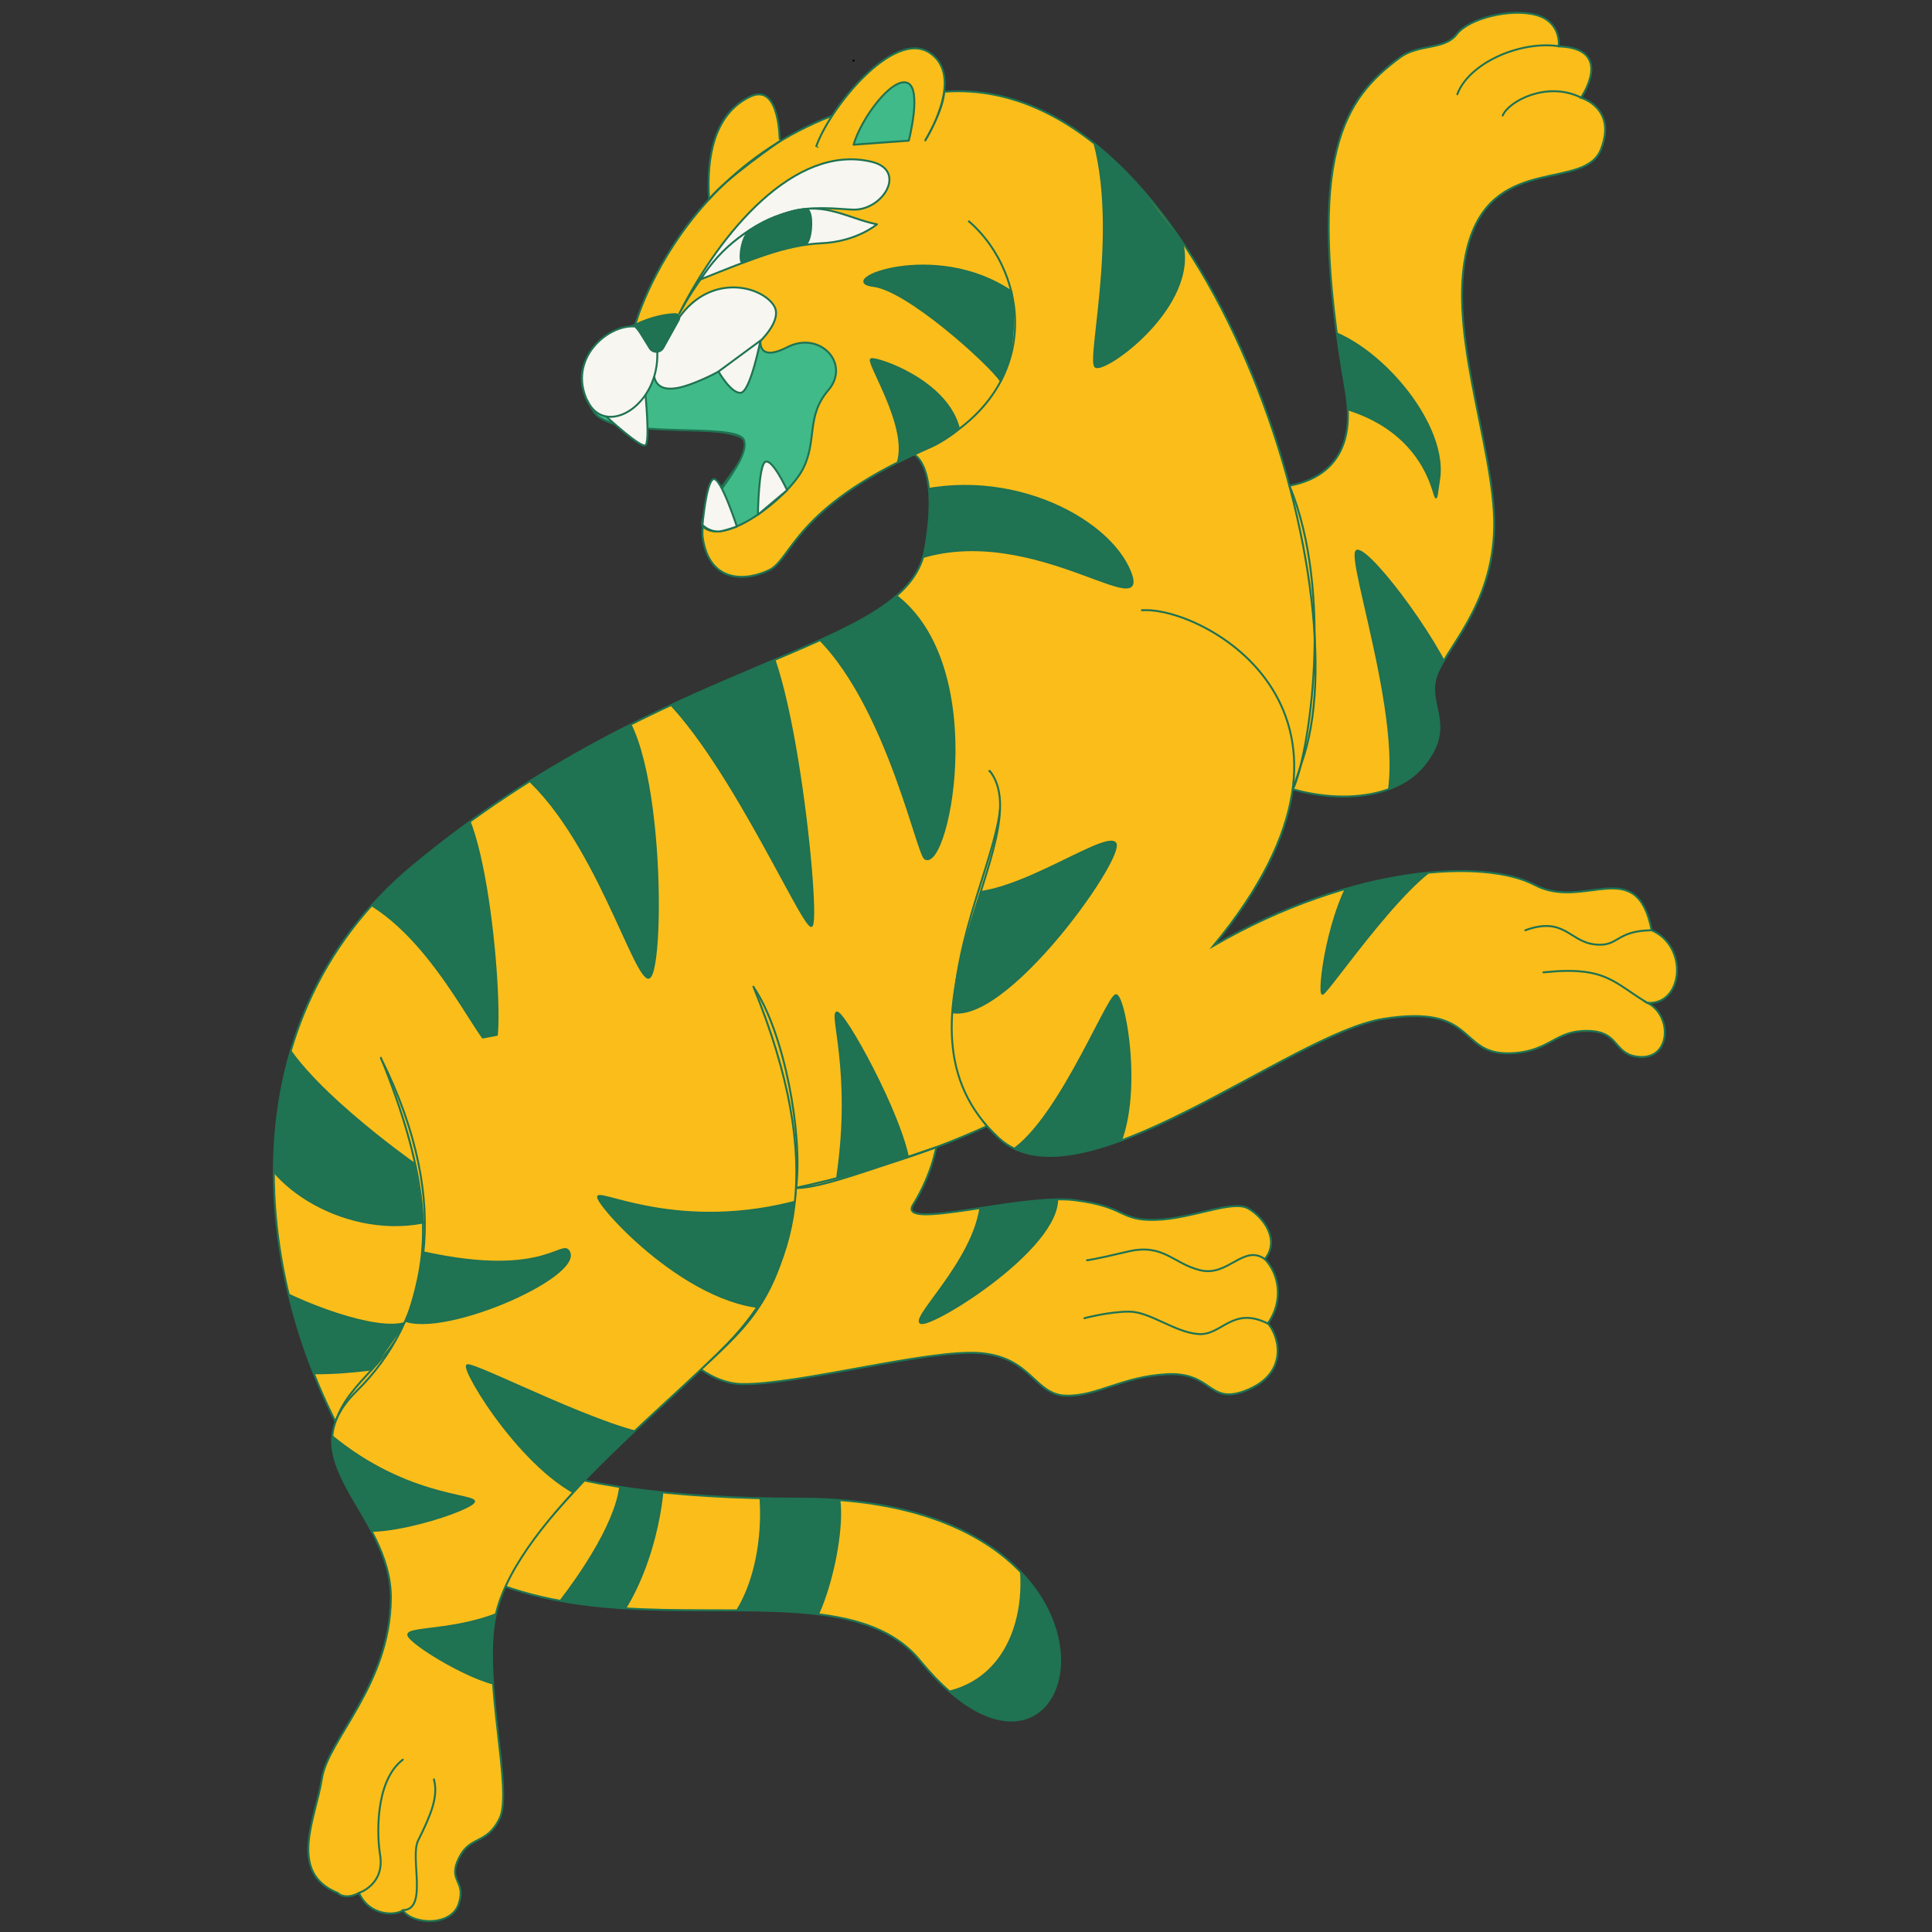 <?xml version="1.0" encoding="utf-8"?>
<!-- Generator: Adobe Illustrator 22.1.0, SVG Export Plug-In . SVG Version: 6.00 Build 0)  -->
<svg version="1.1" id="Layer_1" xmlns="http://www.w3.org/2000/svg" xmlns:xlink="http://www.w3.org/1999/xlink" x="0px" y="0px"
	 viewBox="0 0 1000 1000" style="enable-background:new 0 0 1000 1000;" xml:space="preserve">
<rect x="0" y="0" width="1000" height="1000" fill="#333333" stroke="none"/>
<style type="text/css">
	.st0{fill:none;stroke:#010101;stroke-miterlimit:10;}
	.st1{fill:#FBBD1A;}
	.st2{fill:none;stroke:#1F7252;stroke-miterlimit:10;}
	.st3{clip-path:url(#SVGID_2_);fill:#1F7252;stroke:#1F7252;stroke-miterlimit:10;}
	.st4{fill:none;}
	.st5{fill:none;stroke:#1F7252;stroke-linecap:round;stroke-linejoin:round;stroke-miterlimit:10;}
	.st6{clip-path:url(#SVGID_4_);fill:#1F7252;stroke:#1F7252;stroke-miterlimit:10;}
	.st7{fill:#FBBD1A;stroke:#1F7252;stroke-miterlimit:10;}
	.st8{fill:#1F7252;stroke:#1F7252;stroke-miterlimit:10;}
	.st9{clip-path:url(#SVGID_6_);fill:#1F7252;stroke:#1F7252;stroke-miterlimit:10;}
	.st10{fill:#40BA88;stroke:#1F7252;stroke-linecap:round;stroke-linejoin:round;stroke-miterlimit:10;}
	.st11{fill:#F7F6F0;stroke:#1F7252;stroke-miterlimit:10;}
	.st12{fill:#F7F6F0;stroke:#1F7252;stroke-linecap:round;stroke-linejoin:round;stroke-miterlimit:10;}
	.st13{fill:#1F7252;stroke:#1F7252;stroke-linecap:round;stroke-linejoin:round;stroke-miterlimit:10;}
	.st14{clip-path:url(#SVGID_8_);fill:#1F7252;stroke:#1F7252;stroke-miterlimit:10;}
	.st15{clip-path:url(#SVGID_10_);fill:#1F7252;stroke:#1F7252;stroke-miterlimit:10;}
</style>
<path class="st0" d="M442.1,31.7c-0.2-0.2-0.4-0.5-0.6-0.7"/>
<g id="_x3C_2-back-paw_x3E_">
	<path class="st1" d="M476.5,551.9c19.2,25.1,4.7,58-3.9,71.7c-8.6,13.7,56.8-5.9,83.8-2.4c27,3.5,22.7,10.6,41.5,10.2
		c18.8-0.4,40-10.6,48.2-5.9c8.2,4.7,16.5,16.5,8.6,26.2c7.4,7.8,9.8,21.5,1.6,33.3c5.9,6.7,11,26.2-11.8,34.9
		c-19.2,7.3-16.8-9.8-40.4-8.6c-23.5,1.2-36.4,11.6-52.5,11.1s-17.6-19.7-43.9-22C481.6,698,413,716.9,384,716.4s-59.2-43.9-53.3-85
		L476.5,551.9z"/>
	<path class="st2" d="M476.5,551.9c19.2,25.1,4.7,58-3.9,71.7c-8.6,13.7,56.8-5.9,83.8-2.4c27,3.5,22.7,10.6,41.5,10.2
		c18.8-0.4,40-10.6,48.2-5.9c8.2,4.7,16.5,16.5,8.6,26.2c7.4,7.8,9.8,21.5,1.6,33.3c5.9,6.7,11,26.2-11.8,34.9
		c-19.2,7.3-16.8-9.8-40.4-8.6c-23.5,1.2-36.4,11.6-52.5,11.1s-17.6-19.7-43.9-22C481.6,698,413,716.9,384,716.4s-59.2-43.9-53.3-85
		L476.5,551.9z"/>
	<g>
		<defs>
			<path id="SVGID_1_" d="M476.5,551.9c19.2,25.1,4.7,58-3.9,71.7c-8.6,13.7,56.8-5.9,83.8-2.4c27,3.5,22.7,10.6,41.5,10.2
				c18.8-0.4,40-10.6,48.2-5.9c8.2,4.7,16.5,16.5,8.6,26.2c7.4,7.8,9.8,21.5,1.6,33.3c5.9,6.7,11,26.2-11.8,34.9
				c-19.2,7.3-16.8-9.8-40.4-8.6c-23.5,1.2-36.4,11.6-52.5,11.1s-17.6-19.7-43.9-22C481.6,698,413,716.9,384,716.4
				s-59.2-43.9-53.3-85L476.5,551.9z"/>
		</defs>
		<clipPath id="SVGID_2_">
			<use xlink:href="#SVGID_1_"  style="overflow:visible;"/>
		</clipPath>
		<path class="st3" d="M507.8,616.5c2.4,30.6-36.4,65.1-31.3,68.2c5.1,3.1,78-42,70.1-68.2"/>
	</g>
	<path class="st4" d="M476.5,551.9c19.2,25.1,4.7,58-3.9,71.7c-8.6,13.7,56.8-5.9,83.8-2.4c27,3.5,22.7,10.6,41.5,10.2
		c18.8-0.4,40-10.6,48.2-5.9c8.2,4.7,16.5,16.5,8.6,26.2c7.4,7.8,9.8,21.5,1.6,33.3c5.9,6.7,11,26.2-11.8,34.9
		c-19.2,7.3-16.8-9.8-40.4-8.6c-23.5,1.2-36.4,11.6-52.5,11.1s-17.6-19.7-43.9-22C481.6,698,413,716.9,384,716.4s-59.2-43.9-53.3-85
		L476.5,551.9z"/>
	<path class="st5" d="M654.8,651.8c-11-8.1-19.1,9.1-33.4,5.7s-19.1-14.1-37.6-9.7c-18.5,4.4-21.2,4.5-21.2,4.5"/>
	<path class="st5" d="M656.3,685.1c-18.5-9.3-23.8,6.3-36,5.4c-12.3-0.9-25.1-11.6-35.8-11.6c-10.7,0-23.2,3.4-23.2,3.4"/>
</g>
<g id="_x3C_1-back-paw_x3E_">
	<path class="st1" d="M648,400c31.9,17.2,72.1,16.7,88.8-3.7c16.7-20.4,2.1-30.8,6.3-45.4s29.8-36.6,30.3-78.4
		S746.7,167,760.8,123.7c14.1-43.4,59.6-25.1,67.9-46.5s-10.4-26.6-10.4-26.6s17.8-25.6-11.5-26.6c0,0,1.6-12.5-11.5-16.2
		s-35,1.6-41.3,9.9s-19.7,4.9-29.3,12C696,51,675.1,79.3,696.5,202c9.8,56.4-44.4,50.1-44.4,50.1L648,400z"/>
	<path class="st2" d="M648,400c31.9,17.2,72.1,16.7,88.8-3.7c16.7-20.4,2.1-30.8,6.3-45.4s29.8-36.6,30.3-78.4
		S746.7,167,760.8,123.7c14.1-43.4,59.6-25.1,67.9-46.5s-10.4-26.6-10.4-26.6s17.8-25.6-11.5-26.6c0,0,1.6-12.5-11.5-16.2
		s-35,1.6-41.3,9.9s-19.7,4.9-29.3,12C696,51,675.1,79.3,696.5,202c9.8,56.4-44.4,50.1-44.4,50.1L648,400z"/>
	<g>
		<defs>
			<path id="SVGID_3_" d="M648,400c31.9,17.2,72.1,16.7,88.8-3.7c16.7-20.4,2.1-30.8,6.3-45.4s29.8-36.6,30.3-78.4
				S746.7,167,760.8,123.7c14.1-43.4,59.6-25.1,67.9-46.5s-10.4-26.6-10.4-26.6s17.8-25.6-11.5-26.6c0,0,1.6-12.5-11.5-16.2
				s-35,1.6-41.3,9.9s-19.7,4.9-29.3,12C696,51,675.1,79.3,696.5,202c9.8,56.4-44.4,50.1-44.4,50.1L648,400z"/>
		</defs>
		<clipPath id="SVGID_4_">
			<use xlink:href="#SVGID_3_"  style="overflow:visible;"/>
		</clipPath>
		<path class="st6" d="M676.7,169c29,0.1,72.9,47.4,68.2,79s7.1-24.9-56.4-38.5"/>
		<path class="st6" d="M754.3,358.7c-4.7-20.5-43.9-73.7-51.7-73.7c-7.8,0,34.8,116.8,8.4,142.6c-26.4,25.9,53.5-35.3,53.5-35.3"/>
	</g>
	<path class="st5" d="M806.8,23.9c-20.4-2.9-46.6,8.9-52.5,24.9"/>
	<path class="st5" d="M818.3,50.5c-17.4-8.7-37.4,1.8-40.5,9.3"/>
</g>
<path id="_x3C_back-ear_x3E_" class="st7" d="M367,103.1c-1.4-21.8,2.6-44.2,21.3-53.1c15.6-7.4,15.2,23.2,15.3,23.1
	C403.7,73.1,367,103.1,367,103.1z"/>
<g id="_x3C_body_x3E_">
	<path class="st7" d="M501.2,114.3c32.4,27.7,39.7,90.4-25.1,119.6s-66.3,55.4-77.8,61.1c-11.5,5.7-30.8,7.3-34.5-16.2
		s37.6-48.1,16.2-53.8c-21.4-5.7-63.1,1.5-72.6-12c-13.1-18.4-5.7-35.5,21.4-44.9c0,0,30.3-112.3,160.9-120.7
		s214.7,249.2,185.4,343.2c-29.3,94-86,186.1-264.8,224.6c-195.1,42.1-272.3,160.5,4.1,160.5c191.1,0,146.3,187.1,61.7,83.7
		c-50.4-61.6-209.2,23.5-286-94.8c-60.9-93.8-75.9-233.9,23.8-316.6C346,338.4,469,338,478.7,284.6c7.8-43.1-5.5-49.3-5.5-49.3"/>
	<path class="st8" d="M464.7,239.3c5.9-18.8-16.8-52.6-13.7-53.4c3.1-0.8,39.2,11,45.4,36.1c0,0-7.8,6.9-17.4,10.5
		C473.7,234.5,464.7,239.3,464.7,239.3"/>
	<path class="st8" d="M518,197.1c-6.8-9.6-48.3-47-65.9-49.1c-20.9-2.5,31.7-24.1,71.4,2.9C523.5,150.9,527.6,178.6,518,197.1z"/>
	<g>
		<defs>
			<path id="SVGID_5_" d="M501.2,114.3c32.4,27.7,39.7,90.4-25.1,119.6s-66.3,55.4-77.8,61.1c-11.5,5.7-30.8,7.3-34.5-16.2
				s37.6-48.1,16.2-53.8c-21.4-5.7-63.1,1.5-72.6-12c-13.1-18.4-5.7-35.5,21.4-44.9c0,0,30.3-112.3,160.9-120.7
				s214.7,249.2,185.4,343.2c-29.3,94-86,186.1-264.8,224.6c-195.1,42.1-272.3,160.5,4.1,160.5c191.1,0,146.3,187.1,61.7,83.7
				c-50.4-61.6-209.2,23.5-286-94.8c-60.9-93.8-75.9-233.9,23.8-316.6C346,338.4,469,338,478.7,284.6c7.8-43.1-5.5-49.3-5.5-49.3"/>
		</defs>
		<clipPath id="SVGID_6_">
			<use xlink:href="#SVGID_5_"  style="overflow:visible;"/>
		</clipPath>
		<path class="st9" d="M561.5,59.8c21.2,47.4,0.8,126.5,5.5,130c4.7,3.6,54-31.7,44.7-65"/>
		<path class="st9" d="M463.6,257.4c54.4-18.6,110.4,10,121.5,39c11.1,29-61.4-35.7-123.9-1.2"/>
		<path class="st9" d="M411.3,320.3c44.4,28.3,63.1,121.5,67.5,124.1c12.4,7.3,35.4-107.4-21.3-140.3"/>
		<path class="st9" d="M335.2,353.7c36.7,26.9,79.4,125.4,84.7,125.6s-10.7-157.4-32.1-156.6"/>
		<path class="st9" d="M259.8,393.2c43.1,25.1,66.1,108.1,75.3,112.8S344.5,370,313.9,362"/>
		<path class="st9" d="M181.5,463c41.5,16.5,66.6,79.1,73.7,79.1s-2.4-129.5-22.7-129.8"/>
		<path class="st9" d="M143.5,531.1c8.6,27.4,70.9,71.2,70.9,71.2l4.6,30.5c-42.7,8.2-86.8-22.3-87.6-49.8"/>
		<path class="st9" d="M131.3,660.4c24.7,15.3,64.6,29.1,78.3,24.3l-17.1,24.1c0,0-43.9,6.1-49-2.9"/>
		<path class="st9" d="M343.3,762.3c0.4,18-7.4,58.9-29.3,83.2c-23.1,25.6-29.4-9.9-29.4-9.9c28.2-34.9,39.2-61.9,36-73.3"/>
		<path class="st9" d="M391.5,762.3c5.1,18,3.9,64.7-21.9,85l43.2,2.7c15.5-8.2,29.6-75,17.5-83.7"/>
		<path class="st9" d="M527.3,803.8c6.4,36.4-9.3,73.3-49.3,73.3s55.2,29.4,55.2,29.4l25.5-37.2l-7.2-42.7"/>
		<path class="st9" d="M431.4,620.8c11.4-59.6-1.6-94.6,1.6-96.7c3.1-2.1,34.1,53.6,37.6,78.3"/>
	</g>
	<path class="st10" d="M363.8,272.5c10.9,10.7,43.7-14.5,51.6-29.4c7.8-14.9,1.6-27.4,13.3-41.1c11.8-13.7-4.3-31-21.2-22.3
		c-16.8,8.6-13.7-5.1-13.7-5.1c-9,8.2-90.2,15-86.5,38.4c9.7,15.4,74.6,5,77.8,14.9C388.9,239.1,359.6,266,363.8,272.5z"/>
	<path class="st5" d="M591,315.9c89.9,19.7,78,93.1,78,93.1c8.8-17.9,21.4-102.8-1.6-157.6"/>
	<path class="st5" d="M512.1,399c27,22.1-51.7,115.3-1.3,184"/>
	<path class="st5" d="M484.6,593.8c-30.4,10.2-59.7,21.3-72.5,21.1"/>
	<path class="st5" d="M389.9,510.7c16.1,23.5,25.6,76.1,22.2,104.1c-6.5,54.6-23,69.9-49.4,94"/>
	<path class="st5" d="M302.3,766.3c-16.2,17.9-35.1,37.4-40.8,54.9"/>
	<path class="st5" d="M173.7,735.9c7-21.8,30.3-31,38.5-58.1s14.3-57.8-15-130.3"/>
	<path class="st5" d="M367,103.1c8.2-10.4,36.6-30,36.6-30"/>
	<path class="st5" d="M430.7,60c-6.5,11.8-7.5,16-7.5,16"/>
	<path class="st5" d="M488.7,47.5c-0.4,9.6-9.8,25.2-9.8,25.2"/>
	<path class="st11" d="M340.2,182c0,0-10.2,26.7,16.6,17.1s50-30.6,43.9-40.7c-6.1-10.2-32.5-17.5-49.2,6
		C334.9,187.9,340.2,182,340.2,182z"/>
	<path class="st12" d="M313.9,215.7c0,0,17.5,16.1,20.1,14.8c2.6-1.3,0-27.1,0-27.1L313.9,215.7z"/>
	<path class="st12" d="M340.2,182c1.2,28.1-26.9,44.5-36,25.7c-10.6-21.9,15.4-39.3,24.6-38.7L340.2,182z"/>
	<path class="st11" d="M304.1,207.7c-10.6-21.9,10.6-40,24.6-38.7"/>
	<path class="st13" d="M328.8,168.1c9.1-4.4,16.6-5.4,20.7-5.5c1.6,0,2.6,1.6,1.8,3l-8,14.4c-1.5,2.7-5.4,2.8-7,0.2L328.8,168.1z"/>
	<path class="st12" d="M371.9,192.3c0,0,6.5,11.5,11.5,11c5-0.5,10.2-27,10.2-27L371.9,192.3z"/>
	<path class="st12" d="M363.6,271.7c0,0,1.9-22.1,5.6-23.7c3.7-1.6,12.2,24.5,12.2,24.5s-7.1,2.6-9.6,2.6
		C366.6,275.1,363.6,271.7,363.6,271.7z"/>
	<path class="st12" d="M392.3,266.4c0,0,0.3-25.9,3.9-27.4c3.7-1.6,11.2,14.7,11.2,14.7L392.3,266.4z"/>
	<path class="st12" d="M351.5,162.5c21.4-42.5,60-88.2,99.5-78.8c18.7,4.4,6.1,25.1-9.2,24.8C426.5,108.3,386.6,97.7,351.5,162.5z"
		/>
	<path class="st12" d="M453.9,116.1c-14.6-2.9-27-11.8-44.3-6.5c-21.3,6.5-36.5,18.4-46.9,35c25.9-10.4,44.2-17.9,62.5-18.7
		C443.4,125.1,453.9,116.1,453.9,116.1z"/>
	<path class="st13" d="M388.3,119.1c-5.1,3.4-6.1,17.7-3.8,16.9c2.2-0.8,28.2-10.7,31.9-9.7c3.7,1,5.2-18,0.9-18
		C405.5,108.2,388.3,119.1,388.3,119.1z"/>
</g>
<g id="_x3C_2-front-paw_x3E_">
	<path class="st1" d="M197.1,547.6c38.4,76.8,24.3,136.3-12.5,172.4c-36.8,36,18.1,62.7,17.7,107.4c-0.4,44.7-32.6,72.9-35.7,93.2
		c-3.1,20.4-18,48.6,8.2,59.2c0,0,3.5,3.9,11,0c5.5,12.1,18.8,11.8,22.7,9c5.1,7.4,25.1,8.6,29-3.5c3.9-12.1-5.9-11.4,0-23.5
		c5.9-12.1,14.5-6.7,21.2-20.8c6.7-14.1-8.5-69.7-2.7-102.3c8.6-48.6,83.5-105.4,120.3-143s51.7-92.1,13.7-184.9L197.1,547.6z"/>
	<path class="st2" d="M197.1,547.6c38.4,76.8,24.3,136.3-12.5,172.4c-36.8,36,18.1,62.7,17.7,107.4c-0.4,44.7-32.6,72.9-35.7,93.2
		c-3.1,20.4-18,48.6,8.2,59.2c0,0,3.5,3.9,11,0c5.5,12.1,18.8,11.8,22.7,9c5.1,7.4,25.1,8.6,29-3.5c3.9-12.1-5.9-11.4,0-23.5
		c5.9-12.1,14.5-6.7,21.2-20.8c6.7-14.1-8.5-69.7-2.7-102.3c8.6-48.6,83.5-105.4,120.3-143s51.7-92.1,13.7-184.9"/>
	<g>
		<defs>
			<path id="SVGID_7_" d="M197.1,547.6c38.4,76.8,24.3,136.3-12.5,172.4c-36.8,36,18.1,62.7,17.7,107.4
				c-0.4,44.7-32.6,72.9-35.7,93.2c-3.1,20.4-18,48.6,8.2,59.2c0,0,3.5,3.9,11,0c5.5,12.1,18.8,11.8,22.7,9c5.1,7.4,25.1,8.6,29-3.5
				c3.9-12.1-5.9-11.4,0-23.5c5.9-12.1,14.5-6.7,21.2-20.8c6.7-14.1-8.5-69.7-2.7-102.3c8.6-48.6,83.5-105.4,120.3-143
				s51.7-92.1,13.7-184.9"/>
		</defs>
		<clipPath id="SVGID_8_">
			<use xlink:href="#SVGID_7_"  style="overflow:visible;"/>
		</clipPath>
		<path class="st14" d="M206.5,645.1c72.4,19.3,83.8-3.4,87.8,2.4c8.9,13.1-70.1,47.4-87.8,34.5"/>
		<path class="st14" d="M341.3,743.1c-23.9-0.4-96.4-38.4-99.5-36.4c-3.1,2,31.7,59.9,65,70.1"/>
		<path class="st14" d="M159.5,732.1c41.1,41.5,83,41.1,85.8,44.7s-54.9,23.1-67,12.5"/>
		<path class="st14" d="M266.9,830.8c-25.5,14.1-55.6,11-55.6,15.3s36.8,26.6,50.3,26.2"/>
		<path class="st14" d="M420.9,619.3c-64.3,20.4-109.3-3.1-111.3,0c-2,3.1,49,60.7,93.6,57.6"/>
	</g>
	<path class="st5" d="M224.6,921c2.4,9-1.6,18.4-8.2,31.7c-4.3,8.8,5.2,35.7-7.8,36"/>
	<path class="st5" d="M208.5,910.8c-14.9,11.4-13.2,40.7-11.8,49c2.7,15.7-11,20-11,20"/>
</g>
<g id="_x3C_1-front-paw_x3E_">
	<path class="st1" d="M591,315.9c30.8-2.6,136.8,53,37.1,173.6c72.6-41.9,140.6-45,166.2-31.5c25.6,13.6,52.8-16.2,60.6,23.5
		c19.3,8.4,16.2,38.7-2.1,37.6c13.3,6.8,12.1,31-6.3,27.7c-12.2-2.2-8.1-14.5-28.2-13.1c-14.1,1-17.9,11.3-37.6,11.5
		c-26.2,0.2-16.2-25.6-64.8-17.8c-48.6,7.8-157.7,100-199,61.6c-64.3-59.6,22.5-156.2-4.7-190.1L591,315.9z"/>
	<path class="st2" d="M591,315.9c30.8-2.6,136.8,53,37.1,173.6c72.6-41.9,140.6-45,166.2-31.5c25.6,13.6,52.8-16.2,60.6,23.5
		c19.3,8.4,16.2,38.7-2.1,37.6c13.3,6.8,12.1,31-6.3,27.7c-12.2-2.2-8.1-14.5-28.2-13.1c-14.1,1-17.9,11.3-37.6,11.5
		c-26.2,0.2-16.2-25.6-64.8-17.8c-48.6,7.8-157.7,100-199,61.6c-64.3-59.6,22.5-156.2-4.7-190.1"/>
	<g>
		<defs>
			<path id="SVGID_9_" d="M591,315.9c30.8-2.6,136.8,53,37.1,173.6c72.6-41.9,140.6-45,166.2-31.5c25.6,13.6,52.8-16.2,60.6,23.5
				c19.3,8.4,16.2,38.7-2.1,37.6c13.3,6.8,12.1,31-6.3,27.7c-12.2-2.2-8.1-14.5-28.2-13.1c-14.1,1-17.9,11.3-37.6,11.5
				c-26.2,0.2-16.2-25.6-64.8-17.8c-48.6,7.8-157.7,100-199,61.6c-64.3-59.6,22.5-156.2-4.7-190.1"/>
		</defs>
		<clipPath id="SVGID_10_">
			<use xlink:href="#SVGID_9_"  style="overflow:visible;"/>
		</clipPath>
		<path class="st15" d="M492.6,460.6c24.7,9.8,78.3-30.6,84.6-24.3c6.3,6.3-64.3,105.8-90.1,85"/>
		<path class="st15" d="M518,598.4c26.3-8.9,54.9-82.9,59.6-83.3c4.7-0.4,16.1,62.3-3.9,87.4"/>
		<path class="st15" d="M702.9,449c-15.7,21.9-20.7,65-18.4,65.4c2.3,0.4,49.4-69.7,67.8-69"/>
	</g>
	<path class="st5" d="M854.8,481.5c-19.1,0.3-16.7,8.9-29.6,7.3c-12.9-1.6-15.7-14.6-35.7-7.3"/>
	<path class="st5" d="M852.7,519.1c-17.4-10.3-21.3-19.3-53.8-15.8"/>
</g>
<g id="_x3C_front-ear_x3E_">
	<path class="st1" d="M422.4,76c6.7-19.7,40-61.2,58.8-48.7s-2.4,45.4-2.4,45.4L422.4,76z"/>
	<path class="st2" d="M422.4,76c6.7-19.7,40-61.2,58.8-48.7s-2.4,45.4-2.4,45.4"/>
	<path class="st10" d="M469.4,42.8c-8-2.5-23.5,18.2-27.6,32.1l28.6-2.1C470.4,72.7,477.5,45.3,469.4,42.8z"/>
</g>
</svg>

